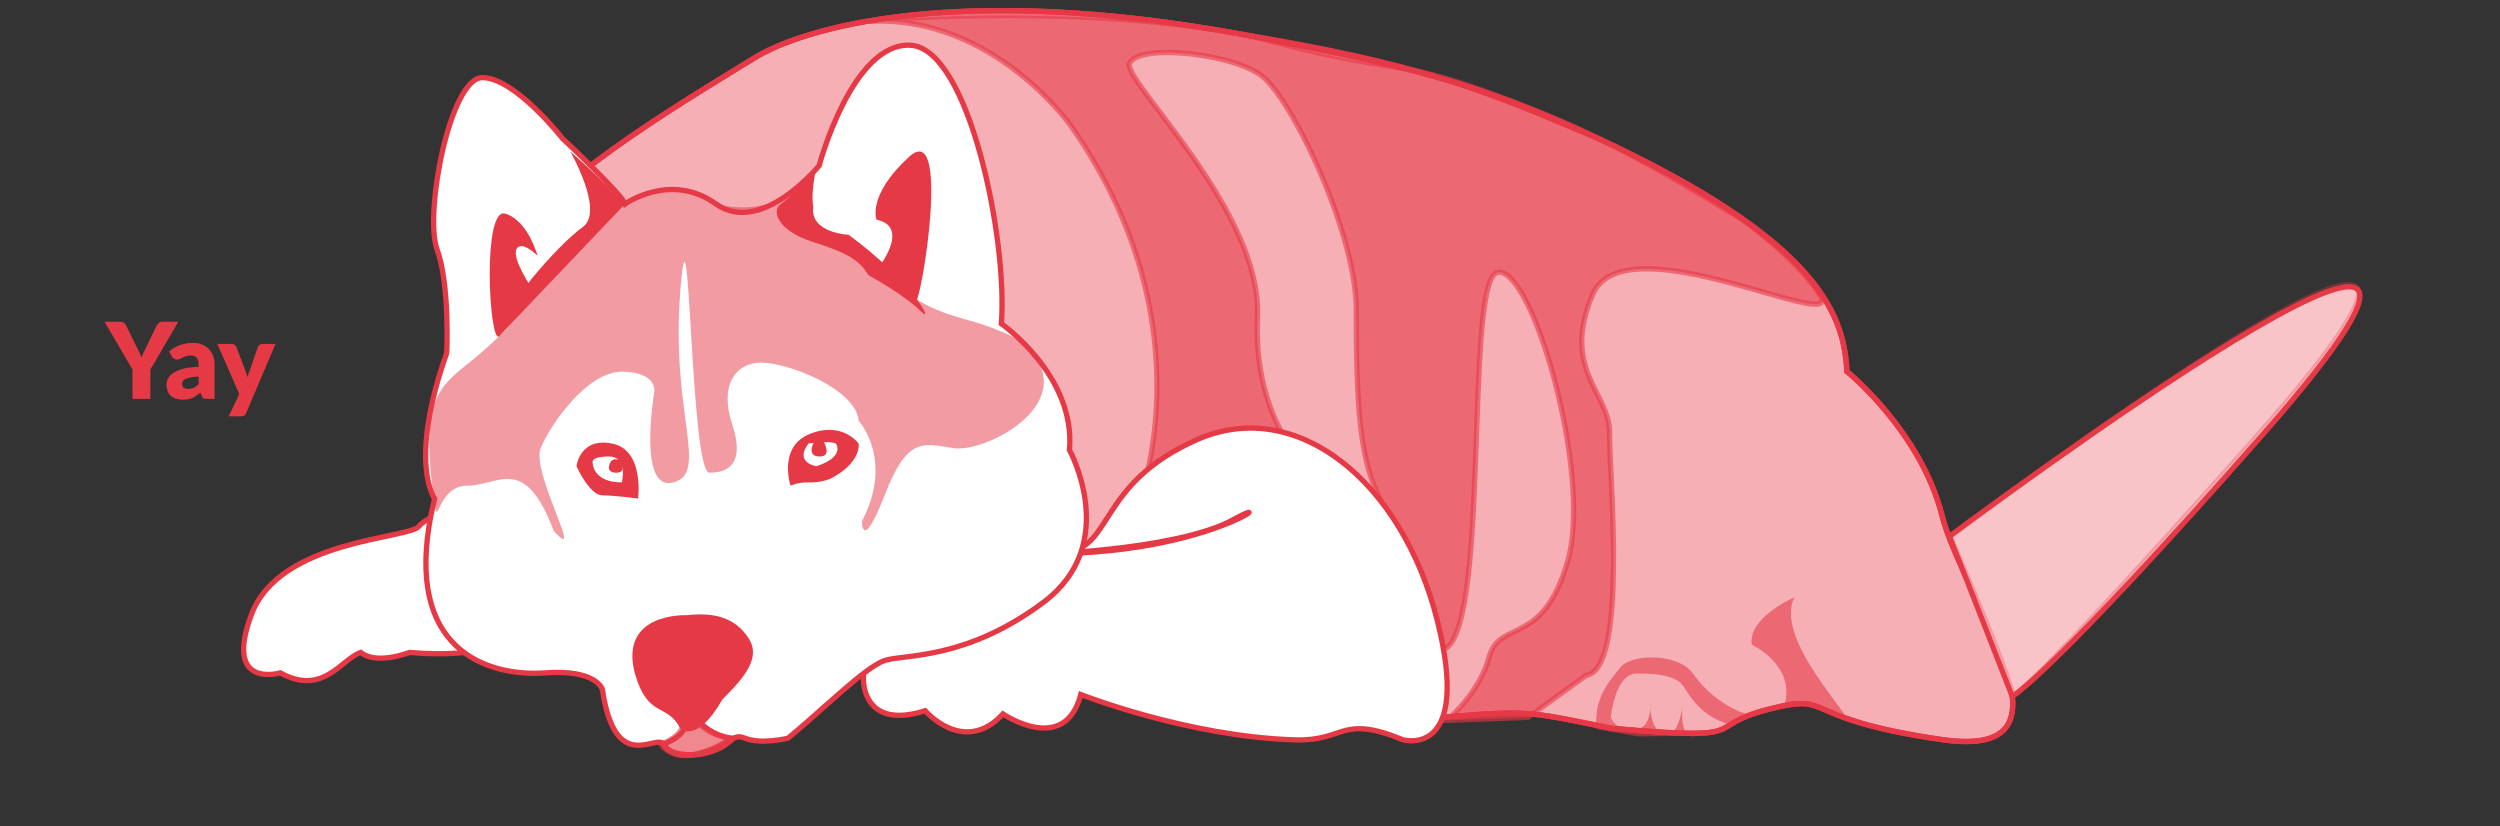 <svg width="236" height="78" viewBox="0 0 236 78" fill="none" xmlns="http://www.w3.org/2000/svg">
<rect x="0" y="0" width="236" height="78" fill="#333333" stroke="none"/>
<path d="M50.025 21.627C51.563 17.163 66.543 8.357 71.203 5.477C75.859 2.594 90.314 -1.604 116.764 3.154C132.757 6.233 139.216 7.632 151.21 13.23C170.894 22.466 174.104 29.184 174.344 35.062C174.344 35.062 181.292 40.66 183.319 48.637C185.346 56.614 197.282 71.829 183.319 69.819C170.912 68.033 172.684 65.844 168.704 66.558C168.206 66.648 167.615 66.782 166.892 66.97C160.434 68.649 165.973 69.976 152.133 68.753C143.211 66.97 144.748 66.97 131.831 68.089C118.914 69.209 48.487 26.091 50.025 21.627Z" fill="white" stroke="#E63946" stroke-width="0.5" stroke-miterlimit="10"/>
<path d="M50.025 21.626C51.563 17.162 66.543 8.356 71.203 5.476C75.862 2.596 90.314 -1.605 116.764 3.153C133.916 5.989 139.452 8.228 151.21 13.229C170.894 22.466 174.104 29.184 174.344 35.061C174.344 35.061 181.292 40.659 183.319 48.636C185.346 56.613 197.282 71.829 183.319 69.819C169.356 67.809 173.354 65.29 166.895 66.97C160.437 68.649 165.976 69.976 152.136 68.753C143.214 66.97 144.752 66.97 131.834 68.089C118.917 69.209 48.487 26.088 50.025 21.626Z" stroke="#E63946" stroke-width="0.5" stroke-miterlimit="10"/>
<path opacity="0.4" d="M50.025 21.626C51.563 17.162 66.543 8.356 71.203 5.476C75.862 2.596 90.314 -1.605 116.764 3.153C132.757 6.232 139.216 7.632 151.21 13.229C170.894 22.466 174.104 29.184 174.344 35.061C174.344 35.061 181.292 40.659 183.319 48.636C185.346 56.613 197.282 71.829 183.319 69.819C170.912 68.033 172.684 65.844 168.704 66.558C168.206 66.648 167.615 66.782 166.892 66.97C160.434 68.649 165.973 69.976 152.133 68.753C143.211 66.97 144.748 66.97 131.831 68.089C118.914 69.209 48.487 26.091 50.025 21.626Z" fill="#E63946" stroke="#E63946" stroke-width="0.5" stroke-miterlimit="10"/>
<path opacity="0.6" d="M107.198 48.316C107.198 48.316 114.579 31.181 101.126 11.922C101.126 11.922 93.788 1.443 82.169 2.01C79.857 2.123 101 1.52588e-05 118.249 3.426C132.515 7.34 130.886 5.162 141.486 9.09C149.13 11.922 153.717 14.188 164.418 20.702C164.418 20.702 169.31 24.101 171.756 27.783C174.487 31.895 153.411 20.702 150.353 27.783C147.296 34.863 151.992 37.154 151.937 40.825C151.882 44.496 153.717 63.185 149.742 63.752L144.238 67.717L136.594 68C136.594 68 139.652 65.451 140.569 62.052C141.56 58.388 145.635 61.174 147.993 52.975C150.353 44.776 144.626 25.058 141.373 25.712C138.12 26.367 140.85 61.022 135.97 61.395C135.97 61.395 130.99 48.455 130.234 47.002C128.339 43.363 128.033 38.052 128.033 29.202C128.033 22.404 122.508 10.376 119.395 7.397C117.025 5.128 107.547 3.995 106.63 5.978C105.896 7.561 119.16 19.841 118.704 29.901C118.249 39.964 123.703 44.977 125.715 46.011C127.727 47.044 107.198 48.316 107.198 48.316Z" fill="#E63946" stroke="#E63946" stroke-width="0.5" stroke-miterlimit="10"/>
<path d="M81.516 58.533C81.516 58.533 81.516 64.158 81.516 64.249C81.516 64.341 81.516 68.927 87.333 67.093C87.333 67.093 91.007 71.372 94.68 67.398C94.68 67.398 100.498 71.372 102.028 65.564C102.028 65.564 112.132 69.538 122.235 69.844C127.073 69.991 126.476 67.398 132.47 69.844C132.47 69.844 138.998 71.678 135.67 58.533C132.342 45.387 122.342 37.347 112.952 41.52C103.562 45.693 105.093 51.807 100.501 52.113C95.908 52.419 110.91 52.113 116.421 49.056C121.932 45.999 111.829 54.253 91.622 51.807C71.415 49.362 81.516 58.533 81.516 58.533Z" fill="white" stroke="#E63946" stroke-width="0.5" stroke-miterlimit="10"/>
<path d="M26.464 63.519C26.464 63.519 21.076 65.108 23.739 57.998C26.403 50.887 38.65 50.89 39.568 49.667C40.487 48.444 45.786 47.069 45.786 47.069L48.753 60.367C48.753 60.367 45.691 62.201 38.65 61.59C38.65 61.59 35.588 62.813 34.057 61.59C32.223 62.201 30.506 65.754 26.464 63.519Z" fill="white" stroke="#E63946" stroke-width="0.5" stroke-miterlimit="10"/>
<path d="M66.055 71.22C66.055 71.22 63.299 71.525 62.687 70.302C62.075 69.08 58.094 73.359 56.87 65.106C56.87 65.106 56.392 63.155 51.426 63.519C46.773 63.858 38.549 61.999 40.499 49.676C40.628 48.854 40.805 47.986 41.029 47.069C41.029 47.069 38.5 43.706 42.174 33.312C42.174 33.312 42.48 26.892 41.255 23.529C40.031 20.167 42.48 7.327 45.542 7.327C48.603 7.327 53.116 13.084 53.116 13.084C53.116 13.084 58.707 18.332 59.013 19.25C59.013 19.25 63.299 16.192 67.585 19.25C71.872 22.307 77.325 15.636 77.325 15.636C77.325 15.636 80.444 3.964 85.955 4.27C91.466 4.576 95.14 22.612 94.528 30.561C94.528 30.561 101.57 35.452 100.957 42.483C100.957 42.483 105.856 51.349 98.508 56.851C91.16 62.354 85.343 61.743 83.506 62.354C81.669 62.965 77.383 67.245 74.385 69.688C74.385 69.688 71.872 70.302 70.341 69.691C68.81 69.08 69.422 70.608 66.055 71.22Z" fill="white" stroke="#E63946" stroke-width="0.5" stroke-miterlimit="10"/>
<path d="M64.83 58.074C64.83 58.074 58.401 57.769 59.932 63.577C61.156 67.857 62.993 66.328 64.218 68.774C64.218 68.774 65.749 70.302 68.198 66.023C70.341 63.883 71.872 62.048 70.647 60.214C69.423 58.38 67.586 57.769 64.83 58.074Z" fill="#E63946"/>
<path d="M74.626 45.846C74.626 45.846 73.402 42.178 76.463 40.955C79.525 39.732 81.056 41.872 81.056 41.872C81.056 41.872 81.362 43.706 78.3 45.235C76.463 45.846 76.157 45.235 74.626 45.846Z" fill="#E63946"/>
<path d="M60.237 47.069C60.237 47.069 60.85 42.483 57.788 41.872C54.726 41.26 54.42 44.012 54.42 44.012C54.42 44.012 55.645 46.763 56.87 46.763C58.094 46.763 60.237 47.069 60.237 47.069Z" fill="#E63946"/>
<path d="M78.913 41.872C78.913 41.872 79.832 43.094 77.076 44.012C77.076 44.012 74.949 43.706 76.317 41.872C76.317 41.872 78.301 41.566 78.913 41.872Z" fill="white"/>
<path d="M58.706 45.54C58.706 45.54 59.318 43.095 57.481 43.095C55.644 43.095 55.95 43.706 55.95 43.706C55.95 43.706 55.95 45.54 58.706 45.54Z" fill="white"/>
<path d="M76.769 41.872C76.769 41.872 76.157 43.095 77.382 43.095C78.606 43.095 77.725 41.63 77.725 41.63C77.725 41.63 77.076 41.26 76.769 41.872Z" fill="#E63946"/>
<path d="M57.619 43.639C57.619 43.639 57.059 44.623 58.179 44.623C59.3 44.623 58.492 43.443 58.492 43.443C58.492 43.443 57.901 43.144 57.619 43.639Z" fill="#E63946"/>
<path d="M82.74 25.516C82.74 25.516 86.108 21.448 82.74 20.732C82.74 20.732 81.822 18.485 85.802 14.817C89.782 11.148 87.026 28.268 86.414 28.573C85.802 28.879 82.74 25.516 82.74 25.516Z" fill="#E63946"/>
<path d="M47.072 31.783L50.263 27.308C50.263 27.308 48.297 24.434 48.756 23.523C49.216 22.612 50.746 24.141 50.746 24.141C50.746 24.141 49.828 20.778 47.685 20.167C45.542 19.555 46.154 32.089 47.072 31.783Z" fill="#E63946"/>
<path opacity="0.5" d="M61.769 36.98C61.769 36.98 60.149 46.457 63.559 45.54C66.97 44.623 63.299 39.12 64.218 27.504C65.136 15.887 65.136 44.623 66.973 44.623C68.81 44.623 70.341 43.706 69.116 40.038C67.892 36.369 69.422 34.229 71.872 34.229C74.321 34.229 80.769 36.66 81.066 39.723C81.066 39.723 84.424 43.4 81.363 49.209C81.363 49.209 81.363 52.266 83.506 46.763C85.649 41.26 87.042 41.826 90.018 42.306C92.997 42.789 102.73 37.898 96.484 32.242C89.932 28.726 88.965 31.594 79.958 22.976C79.958 22.976 74.318 21.836 76.614 16.416C76.614 16.416 73.706 20.778 67.582 19.25C64.215 17.415 62.99 17.11 59.01 19.25C55.03 21.39 49.914 28.944 47.07 31.784C42.171 36.675 39.416 35.452 40.946 47.069C41.387 50.416 41.145 45.846 44.109 45.846C47.073 45.846 49.519 42.789 52.274 50.126C55.336 53.489 50.107 44.577 51.038 42.306C51.968 40.038 55.474 35.021 58.774 35.082C62.075 35.146 61.769 36.98 61.769 36.98Z" fill="#E63946"/>
<path d="M53.83 14.3C53.83 14.3 57.103 19.974 54.996 21.445C52.89 22.915 47.073 29.335 47.073 31.78L59.013 19.247C59.013 19.25 56.916 16.997 53.83 14.3Z" fill="#E63946"/>
<path d="M76.617 16.416C76.617 16.416 74.627 18.638 73.709 19.25C72.79 19.861 73.402 21.765 76.617 22.799C79.832 23.832 81.056 24.447 81.975 25.975C81.975 25.975 85.343 27.809 86.874 29.338C88.404 30.866 86.178 26.596 80.098 22.16C80.098 22.16 76.464 22.001 76.77 19.555C76.464 17.415 77.382 15.581 76.617 16.416Z" fill="#E63946"/>
<path opacity="0.6" d="M64.069 66.745C64.069 66.745 65.906 68.885 62.385 70.26C62.385 70.26 63.2 71.704 65.471 71.211C67.743 70.719 68.91 69.695 68.91 69.695C68.91 69.695 66.053 69.496 64.908 66.745C63.763 63.994 64.069 66.745 64.069 66.745Z" fill="#E63946" stroke="#E63946" stroke-width="0.5" stroke-miterlimit="10"/>
<path d="M64.305 66.745C64.305 66.745 66.142 68.885 62.622 70.26C62.622 70.26 63.436 71.704 65.708 71.211C67.979 70.719 69.146 69.695 69.146 69.695C69.146 69.695 66.289 69.496 65.144 66.745C63.999 63.994 64.305 66.745 64.305 66.745Z" stroke="#E63946" stroke-width="0.5" stroke-miterlimit="10"/>
<path opacity="0.6" d="M151.933 69.04C151.933 69.04 152.083 63.577 154.533 63.577C156.982 63.577 158.513 63.883 159.125 65.105C160.962 68.162 163.512 68.401 163.512 68.401L165.359 67.542C165.359 67.542 162.187 66.937 159.802 63.574C158.439 61.651 154.058 61.697 153.002 62.962C151.471 64.797 150.531 66.13 150.693 68.826L151.933 69.04Z" fill="#E63946"/>
<path opacity="0.6" d="M165.361 60.847C165.361 60.847 169.62 62.828 168.429 66.64C168.429 66.64 171.8 65.64 173.851 67.816C176.437 69.142 167.241 60.67 169.384 56.39C169.384 56.393 165.012 58.273 165.361 60.847Z" fill="#E63946"/>
<path opacity="0.6" d="M152.052 67.704C152.052 67.704 152.475 69.021 154.269 68.899C156.063 68.774 155.757 66.328 155.757 66.328C155.757 66.328 155.687 68.921 157.101 69.306C158.512 69.691 158.819 66.634 158.819 66.634C158.819 66.634 158.491 69.654 159.878 69.52C161.265 69.385 154.639 69.523 154.639 69.523L151.93 69.04L152.052 67.704Z" fill="#E63946"/>
<path d="M189.953 65.739C189.953 65.739 193.462 63.916 213.599 41.023C245.487 4.77 184.021 50.629 184.021 50.629C185.587 54.521 189.953 65.739 189.953 65.739Z" fill="white" stroke="#E63946" stroke-width="0.5" stroke-miterlimit="10"/>
<path opacity="0.3" d="M190.067 65.659C190.067 65.659 191.724 65.186 212.792 41.453C246.153 3.867 184.07 50.677 184.07 50.677C188.844 61.375 190.067 65.659 190.067 65.659Z" fill="#E63946" stroke="#E63946" stroke-width="0.5" stroke-miterlimit="10"/>
<path d="M14.195 34.884V37.654H12.505V34.884L9.865 30.369H11.355C11.502 30.369 11.617 30.404 11.7 30.474C11.787 30.541 11.858 30.628 11.915 30.734L12.945 32.854C13.032 33.021 13.11 33.178 13.18 33.324C13.25 33.468 13.312 33.609 13.365 33.749C13.415 33.606 13.472 33.463 13.535 33.319C13.602 33.173 13.678 33.018 13.765 32.854L14.785 30.734C14.808 30.691 14.837 30.648 14.87 30.604C14.903 30.561 14.942 30.523 14.985 30.489C15.032 30.453 15.083 30.424 15.14 30.404C15.2 30.381 15.265 30.369 15.335 30.369H16.835L14.195 34.884ZM18.747 35.544C18.437 35.558 18.182 35.584 17.982 35.624C17.782 35.664 17.623 35.714 17.507 35.774C17.39 35.834 17.308 35.903 17.262 35.979C17.218 36.056 17.197 36.139 17.197 36.229C17.197 36.406 17.245 36.531 17.342 36.604C17.439 36.674 17.58 36.709 17.767 36.709C17.967 36.709 18.142 36.674 18.292 36.604C18.442 36.534 18.593 36.421 18.747 36.264V35.544ZM15.957 33.189C16.27 32.913 16.617 32.708 16.997 32.574C17.38 32.438 17.79 32.369 18.227 32.369C18.54 32.369 18.822 32.421 19.072 32.524C19.325 32.624 19.538 32.766 19.712 32.949C19.889 33.129 20.023 33.344 20.117 33.594C20.21 33.844 20.257 34.118 20.257 34.414V37.654H19.547C19.4 37.654 19.288 37.634 19.212 37.594C19.139 37.554 19.077 37.471 19.027 37.344L18.917 37.059C18.787 37.169 18.662 37.266 18.542 37.349C18.422 37.433 18.297 37.504 18.167 37.564C18.04 37.621 17.904 37.663 17.757 37.689C17.613 37.719 17.453 37.734 17.277 37.734C17.04 37.734 16.825 37.704 16.632 37.644C16.439 37.581 16.273 37.489 16.137 37.369C16.003 37.249 15.9 37.101 15.827 36.924C15.754 36.744 15.717 36.538 15.717 36.304C15.717 36.118 15.764 35.929 15.857 35.739C15.95 35.546 16.112 35.371 16.342 35.214C16.572 35.054 16.882 34.921 17.272 34.814C17.662 34.708 18.154 34.648 18.747 34.634V34.414C18.747 34.111 18.683 33.893 18.557 33.759C18.433 33.623 18.257 33.554 18.027 33.554C17.843 33.554 17.694 33.574 17.577 33.614C17.46 33.654 17.355 33.699 17.262 33.749C17.172 33.799 17.084 33.844 16.997 33.884C16.91 33.924 16.807 33.944 16.687 33.944C16.58 33.944 16.49 33.918 16.417 33.864C16.343 33.811 16.284 33.748 16.237 33.674L15.957 33.189ZM26.007 32.469L23.237 38.999C23.19 39.103 23.133 39.178 23.067 39.224C23 39.274 22.893 39.299 22.747 39.299H21.587L22.587 37.199L20.517 32.469H21.887C22.007 32.469 22.098 32.496 22.162 32.549C22.228 32.603 22.277 32.666 22.307 32.739L23.157 34.974C23.237 35.178 23.302 35.386 23.352 35.599C23.388 35.493 23.425 35.386 23.462 35.279C23.498 35.173 23.537 35.068 23.577 34.964L24.347 32.739C24.377 32.663 24.43 32.599 24.507 32.549C24.583 32.496 24.667 32.469 24.757 32.469H26.007Z" fill="#E63946"/>
</svg>
